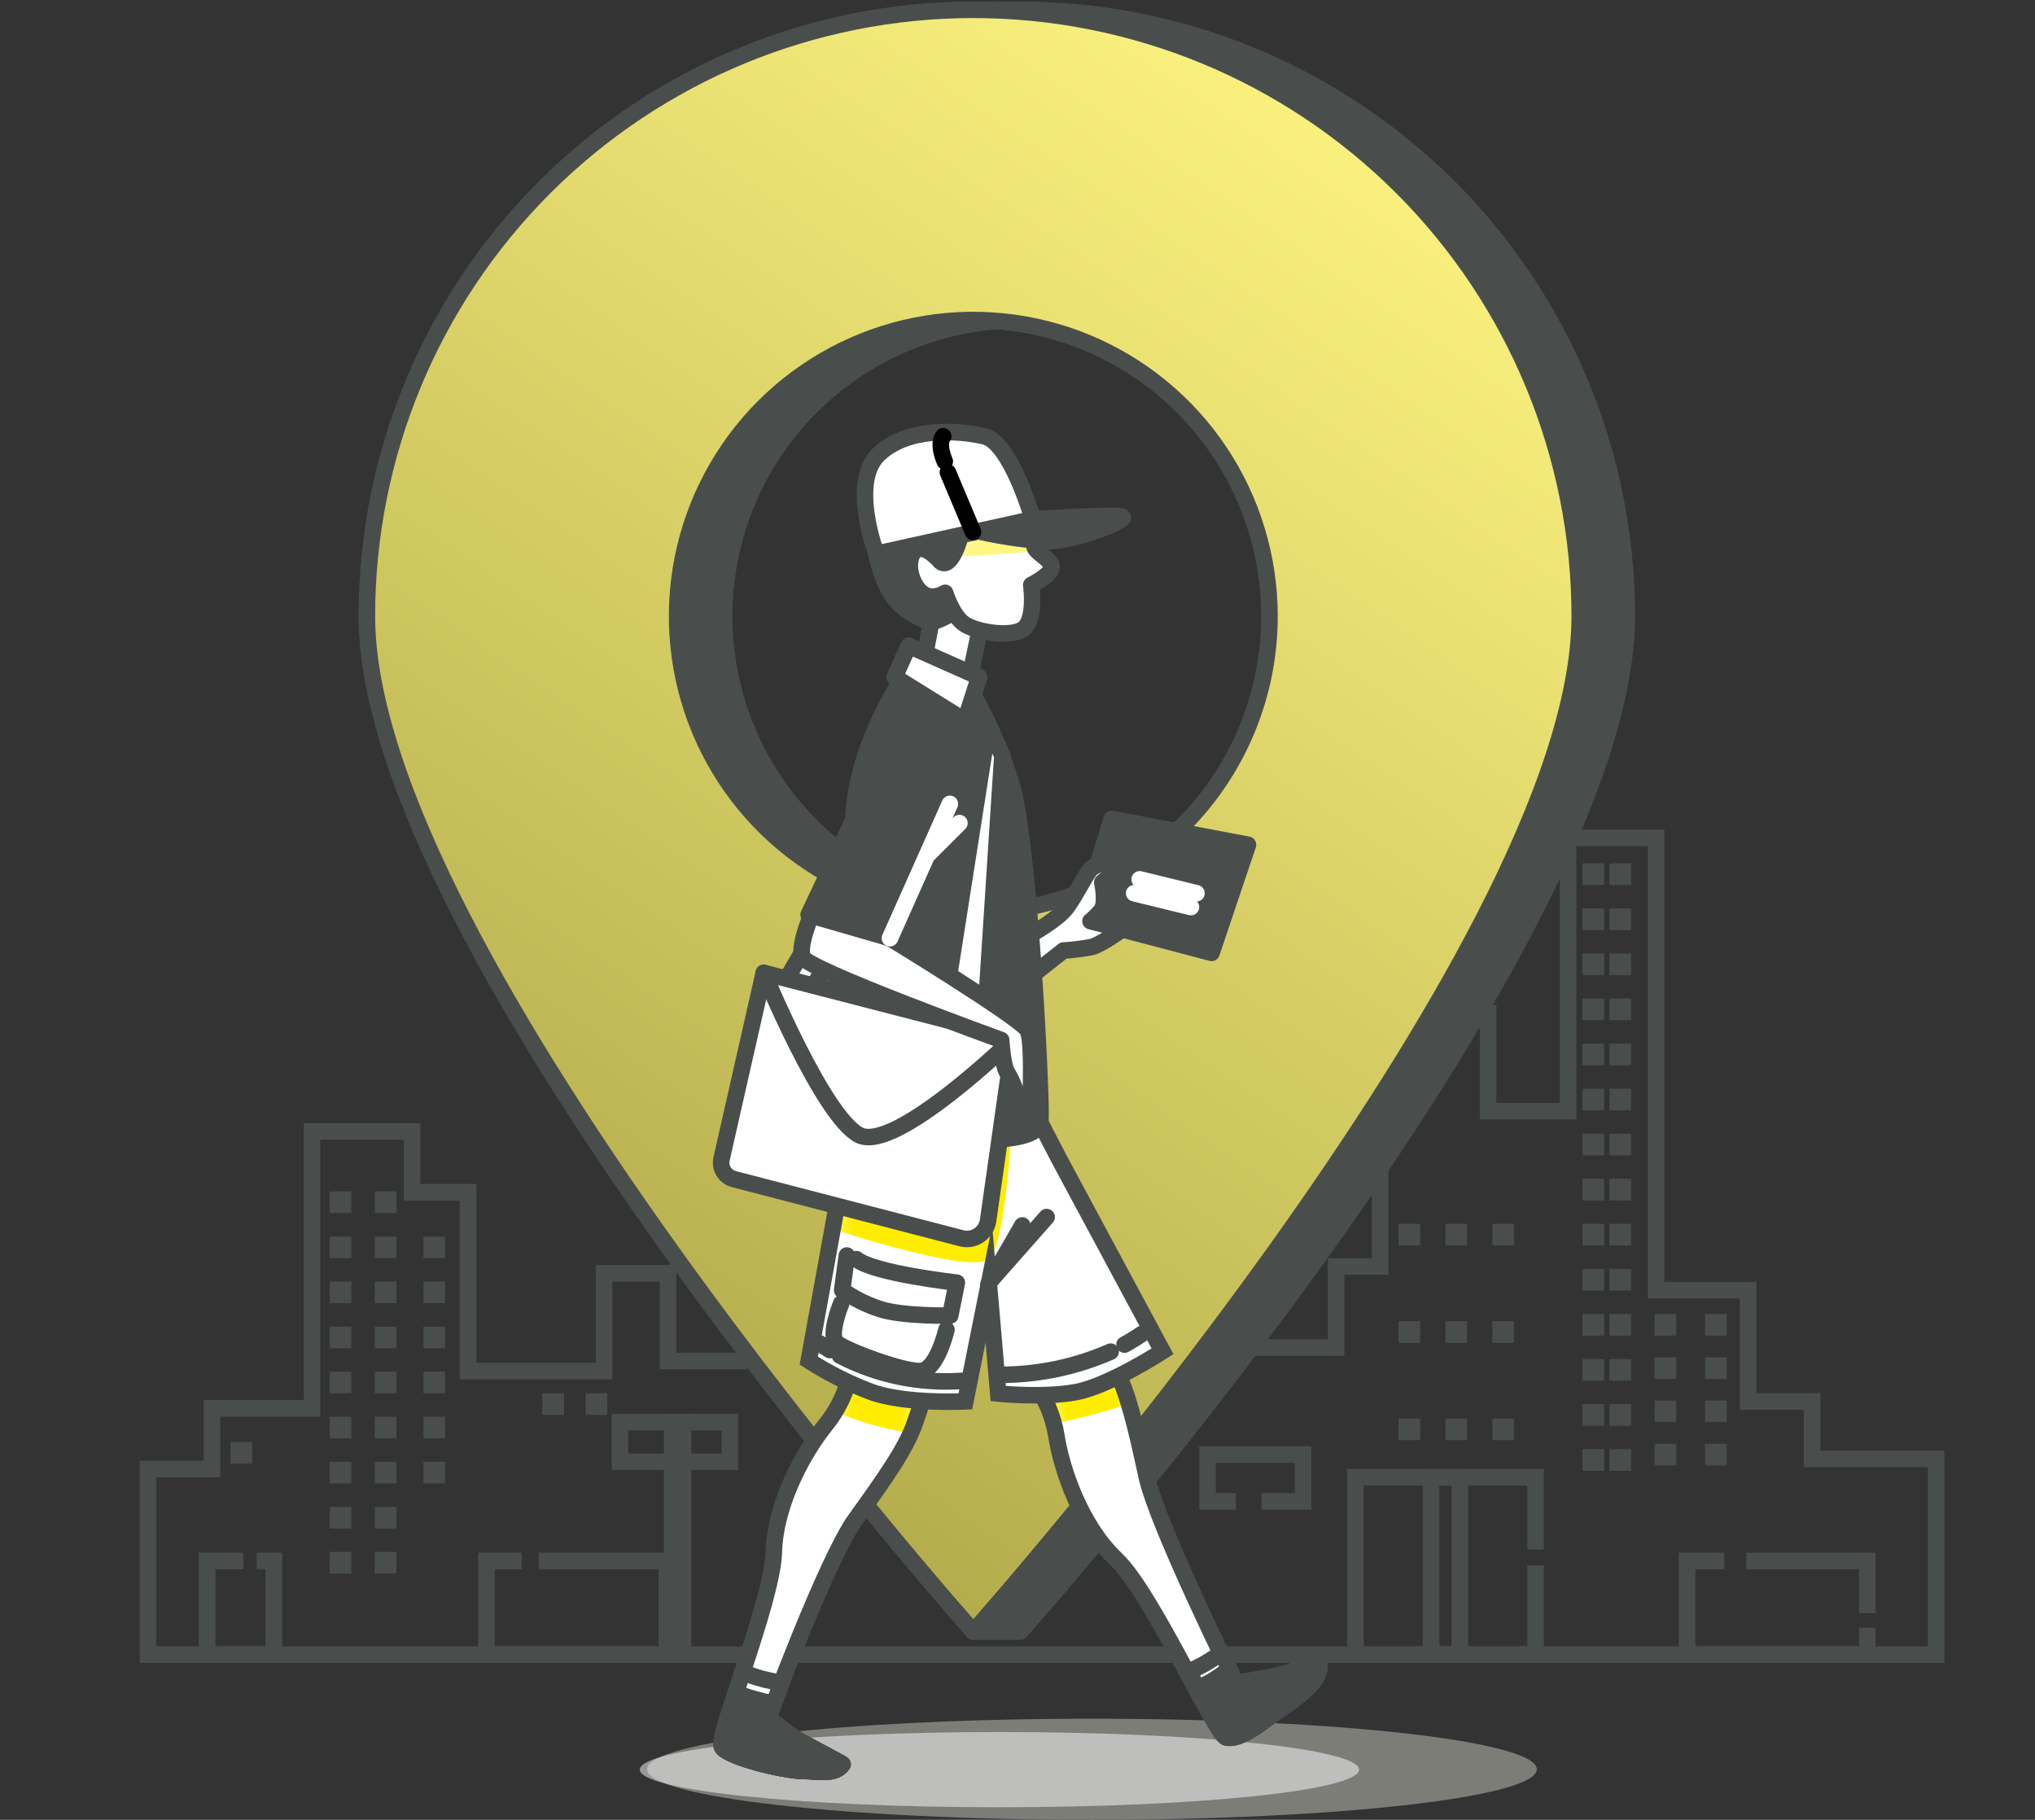 <svg width="123" height="110" viewBox="0 0 123 110" fill="none" xmlns="http://www.w3.org/2000/svg">
<rect x="0" y="0" width="123" height="110" fill="#333333" stroke="none"/>
<path d="M66 110C80.85 110 92.889 108.632 92.889 106.944C92.889 105.257 80.85 103.889 66 103.889C51.15 103.889 39.111 105.257 39.111 106.944C39.111 108.632 51.15 110 66 110Z" fill="#7D7D78"/>
<path opacity="0.5" d="M60.408 109.241C72.413 109.241 82.145 108.223 82.145 106.967C82.145 105.712 72.413 104.694 60.408 104.694C48.403 104.694 38.671 105.712 38.671 106.967C38.671 108.223 48.403 109.241 60.408 109.241Z" fill="white"/>
<path d="M109.529 88.185V84.715H105.659V77.984H100.098V50.644H94.779V67.169H89.942V61.254H83.416V76.555H80.756V81.451H74.471V79.615H76.403V78.595H68.424V79.82H69.393V85.125H65.281V75.126H50.776V82.266H40.376V76.961H36.509V82.88H28.289V72.065H24.904V68.394H18.858V85.125H12.814V88.796H8.947V100.017H117.024V88.185H109.529Z" stroke="#494E4D" stroke-miterlimit="10"/>
<path d="M21.236 72.017H19.929V73.324H21.236V72.017Z" fill="#494E4D"/>
<path d="M23.958 72.017H22.651V73.324H23.958V72.017Z" fill="#494E4D"/>
<path d="M21.236 74.742H19.929V76.049H21.236V74.742Z" fill="#494E4D"/>
<path d="M23.958 74.742H22.651V76.049H23.958V74.742Z" fill="#494E4D"/>
<path d="M26.899 74.742H25.592V76.049H26.899V74.742Z" fill="#494E4D"/>
<path d="M26.899 77.464H25.592V78.771H26.899V77.464Z" fill="#494E4D"/>
<path d="M26.899 80.189H25.592V81.496H26.899V80.189Z" fill="#494E4D"/>
<path d="M26.899 82.911H25.592V84.218H26.899V82.911Z" fill="#494E4D"/>
<path d="M26.899 85.636H25.592V86.943H26.899V85.636Z" fill="#494E4D"/>
<path d="M26.899 88.36H25.592V89.667H26.899V88.36Z" fill="#494E4D"/>
<path d="M21.236 77.464H19.929V78.771H21.236V77.464Z" fill="#494E4D"/>
<path d="M23.958 77.464H22.651V78.771H23.958V77.464Z" fill="#494E4D"/>
<path d="M21.236 80.189H19.929V81.496H21.236V80.189Z" fill="#494E4D"/>
<path d="M23.958 80.189H22.651V81.496H23.958V80.189Z" fill="#494E4D"/>
<path d="M21.236 82.911H19.929V84.218H21.236V82.911Z" fill="#494E4D"/>
<path d="M23.958 82.911H22.651V84.218H23.958V82.911Z" fill="#494E4D"/>
<path d="M21.236 85.636H19.929V86.943H21.236V85.636Z" fill="#494E4D"/>
<path d="M15.243 87.161H13.936V88.468H15.243V87.161Z" fill="#494E4D"/>
<path d="M34.091 84.218H32.784V85.525H34.091V84.218Z" fill="#494E4D"/>
<path d="M36.705 84.218H35.398V85.525H36.705V84.218Z" fill="#494E4D"/>
<path d="M96.955 52.187H95.648V53.494H96.955V52.187Z" fill="#494E4D"/>
<path d="M98.589 52.187H97.282V53.494H98.589V52.187Z" fill="#494E4D"/>
<path d="M96.955 54.911H95.648V56.218H96.955V54.911Z" fill="#494E4D"/>
<path d="M98.589 54.911H97.282V56.218H98.589V54.911Z" fill="#494E4D"/>
<path d="M96.955 57.636H95.648V58.943H96.955V57.636Z" fill="#494E4D"/>
<path d="M98.589 57.636H97.282V58.943H98.589V57.636Z" fill="#494E4D"/>
<path d="M96.955 60.358H95.648V61.666H96.955V60.358Z" fill="#494E4D"/>
<path d="M98.589 60.358H97.282V61.666H98.589V60.358Z" fill="#494E4D"/>
<path d="M96.955 63.084H95.648V64.391H96.955V63.084Z" fill="#494E4D"/>
<path d="M98.589 63.084H97.282V64.391H98.589V63.084Z" fill="#494E4D"/>
<path d="M96.955 65.806H95.648V67.113H96.955V65.806Z" fill="#494E4D"/>
<path d="M98.589 65.806H97.282V67.113H98.589V65.806Z" fill="#494E4D"/>
<path d="M96.955 68.53H95.648V69.837H96.955V68.53Z" fill="#494E4D"/>
<path d="M98.589 68.53H97.282V69.837H98.589V68.53Z" fill="#494E4D"/>
<path d="M96.955 71.256H95.648V72.563H96.955V71.256Z" fill="#494E4D"/>
<path d="M98.589 71.256H97.282V72.563H98.589V71.256Z" fill="#494E4D"/>
<path d="M96.955 73.978H95.648V75.285H96.955V73.978Z" fill="#494E4D"/>
<path d="M98.589 73.978H97.282V75.285H98.589V73.978Z" fill="#494E4D"/>
<path d="M85.842 73.978H84.535V75.285H85.842V73.978Z" fill="#494E4D"/>
<path d="M88.675 73.978H87.368V75.285H88.675V73.978Z" fill="#494E4D"/>
<path d="M91.508 73.978H90.201V75.285H91.508V73.978Z" fill="#494E4D"/>
<path d="M85.842 79.862H84.535V81.169H85.842V79.862Z" fill="#494E4D"/>
<path d="M88.675 79.862H87.368V81.169H88.675V79.862Z" fill="#494E4D"/>
<path d="M91.508 79.862H90.201V81.169H91.508V79.862Z" fill="#494E4D"/>
<path d="M85.842 85.744H84.535V87.051H85.842V85.744Z" fill="#494E4D"/>
<path d="M88.675 85.744H87.368V87.051H88.675V85.744Z" fill="#494E4D"/>
<path d="M91.508 85.744H90.201V87.051H91.508V85.744Z" fill="#494E4D"/>
<path d="M96.955 76.702H95.648V78.009H96.955V76.702Z" fill="#494E4D"/>
<path d="M98.589 76.702H97.282V78.009H98.589V76.702Z" fill="#494E4D"/>
<path d="M96.955 79.425H95.648V80.732H96.955V79.425Z" fill="#494E4D"/>
<path d="M98.589 79.425H97.282V80.732H98.589V79.425Z" fill="#494E4D"/>
<path d="M96.955 82.149H95.648V83.457H96.955V82.149Z" fill="#494E4D"/>
<path d="M98.589 82.149H97.282V83.457H98.589V82.149Z" fill="#494E4D"/>
<path d="M101.314 79.425H100.007V80.732H101.314V79.425Z" fill="#494E4D"/>
<path d="M104.366 79.425H103.059V80.732H104.366V79.425Z" fill="#494E4D"/>
<path d="M101.314 82.042H100.007V83.349H101.314V82.042Z" fill="#494E4D"/>
<path d="M104.366 82.042H103.059V83.349H104.366V82.042Z" fill="#494E4D"/>
<path d="M101.314 84.655H100.007V85.962H101.314V84.655Z" fill="#494E4D"/>
<path d="M104.366 84.655H103.059V85.962H104.366V84.655Z" fill="#494E4D"/>
<path d="M101.314 87.269H100.007V88.577H101.314V87.269Z" fill="#494E4D"/>
<path d="M104.366 87.269H103.059V88.577H104.366V87.269Z" fill="#494E4D"/>
<path d="M96.955 84.874H95.648V86.181H96.955V84.874Z" fill="#494E4D"/>
<path d="M98.589 84.874H97.282V86.181H98.589V84.874Z" fill="#494E4D"/>
<path d="M96.955 87.597H95.648V88.904H96.955V87.597Z" fill="#494E4D"/>
<path d="M98.589 87.597H97.282V88.904H98.589V87.597Z" fill="#494E4D"/>
<path d="M23.958 85.636H22.651V86.943H23.958V85.636Z" fill="#494E4D"/>
<path d="M21.236 88.36H19.929V89.667H21.236V88.36Z" fill="#494E4D"/>
<path d="M23.958 88.36H22.651V89.667H23.958V88.36Z" fill="#494E4D"/>
<path d="M21.236 91.083H19.929V92.39H21.236V91.083Z" fill="#494E4D"/>
<path d="M23.958 91.083H22.651V92.39H23.958V91.083Z" fill="#494E4D"/>
<path d="M21.236 93.808H19.929V95.115H21.236V93.808Z" fill="#494E4D"/>
<path d="M23.958 93.808H22.651V95.115H23.958V93.808Z" fill="#494E4D"/>
<path d="M92.815 94.627V100.017H81.921V89.299H92.815V93.666" stroke="#494E4D" stroke-miterlimit="10"/>
<path d="M112.864 98.388V100.016H101.967V94.351H104.218" stroke="#494E4D" stroke-miterlimit="10"/>
<path d="M105.545 94.351H112.864V97.505" stroke="#494E4D" stroke-miterlimit="10"/>
<path d="M32.562 94.351H40.302V100.016H29.405V94.351H31.528" stroke="#494E4D" stroke-miterlimit="10"/>
<path d="M15.516 94.351H16.55V100.016H12.518V94.351H14.704" stroke="#494E4D" stroke-miterlimit="10"/>
<path d="M88.238 89.299H86.496V100.017H88.238V89.299Z" stroke="#494E4D" stroke-miterlimit="10"/>
<path d="M74.698 90.756H72.987V87.923H78.761V90.756H76.249" stroke="#494E4D" stroke-miterlimit="10"/>
<path d="M44.115 85.963H37.469V88.361H44.115V85.963Z" stroke="#494E4D" stroke-miterlimit="10"/>
<path d="M41.282 85.963H40.629V100.017H41.282V85.963Z" stroke="#494E4D" stroke-miterlimit="10"/>
<path d="M61.67 0.592C51.949 0.592 42.625 4.454 35.751 11.328C28.877 18.202 25.015 27.525 25.015 37.247C25.015 55.531 58.828 98.622 58.828 98.622H61.67C61.67 98.622 98.325 57.489 98.325 37.247C98.325 27.525 94.463 18.202 87.589 11.328C80.715 4.454 71.391 0.592 61.67 0.592ZM61.67 55.148C58.13 55.148 54.669 54.098 51.725 52.131C48.781 50.164 46.486 47.368 45.132 44.097C43.777 40.826 43.422 37.227 44.113 33.754C44.803 30.282 46.508 27.092 49.012 24.588C51.516 22.085 54.705 20.38 58.178 19.689C61.65 18.999 65.249 19.353 68.52 20.708C71.791 22.063 74.587 24.357 76.554 27.301C78.521 30.245 79.571 33.706 79.571 37.247C79.571 39.597 79.108 41.925 78.209 44.097C77.309 46.269 75.99 48.242 74.328 49.905C72.666 51.567 70.692 52.886 68.52 53.785C66.349 54.685 64.021 55.148 61.67 55.148Z" fill="#494E4D" stroke="#494E4D" stroke-linecap="round" stroke-linejoin="round"/>
<path d="M58.828 0.592C49.107 0.592 39.784 4.454 32.91 11.328C26.036 18.202 22.174 27.525 22.174 37.247C22.174 57.489 58.828 98.622 58.828 98.622C58.828 98.622 95.483 57.489 95.483 37.247C95.483 27.525 91.621 18.202 84.747 11.328C77.873 4.454 68.55 0.592 58.828 0.592ZM58.828 55.148C55.288 55.148 51.827 54.098 48.883 52.131C45.939 50.164 43.645 47.368 42.29 44.097C40.935 40.826 40.581 37.227 41.271 33.754C41.962 30.282 43.667 27.092 46.17 24.588C48.674 22.085 51.864 20.38 55.336 19.689C58.809 18.999 62.408 19.353 65.679 20.708C68.95 22.063 71.746 24.357 73.713 27.301C75.68 30.245 76.73 33.706 76.73 37.247C76.73 41.994 74.844 46.547 71.487 49.905C68.129 53.262 63.576 55.148 58.828 55.148Z" fill="url(#paint0_linear_1791_11018)" stroke="#494E4D" stroke-linecap="round" stroke-linejoin="round"/>
<path d="M47.301 59.586L51.35 52.695L51.421 55.182L49.006 60.012L47.301 59.586Z" fill="white" stroke="#494E4D" stroke-linecap="round" stroke-linejoin="round"/>
<path d="M51.421 82.863C51.193 84.063 50.669 85.187 49.898 86.134C48.605 87.734 46.855 90.853 46.772 93.82C46.69 96.786 43.269 104.995 43.647 105.603C44.025 106.212 47.375 107.05 48.667 107.05C49.347 107.05 50.472 107.311 50.921 106.649C50.946 106.612 48.264 105.228 48.079 105.095C47.895 104.961 46.4 103.91 46.448 103.776C46.448 103.776 49.955 94.275 51.705 91.842C53.455 89.41 54.748 87.58 55.28 86.06C55.811 84.54 56.288 83.099 56.288 83.099L51.421 82.863Z" fill="white"/>
<mask id="mask0_1791_11018" style="mask-type:luminance" maskUnits="userSpaceOnUse" x="43" y="82" width="14" height="26">
<path d="M51.421 82.863C51.193 84.063 50.669 85.187 49.898 86.134C48.605 87.734 46.855 90.853 46.772 93.82C46.69 96.786 43.269 104.995 43.647 105.603C44.025 106.212 47.375 107.05 48.667 107.05C49.347 107.05 50.472 107.311 50.921 106.649C50.946 106.612 48.264 105.228 48.079 105.095C47.895 104.961 46.4 103.91 46.448 103.776C46.448 103.776 49.955 94.275 51.705 91.842C53.455 89.41 54.748 87.58 55.28 86.06C55.811 84.54 56.288 83.099 56.288 83.099L51.421 82.863Z" fill="white"/>
</mask>
<g mask="url(#mask0_1791_11018)">
<g style="mix-blend-mode:multiply">
<path d="M50.469 85.321C51.941 85.952 53.488 86.392 55.072 86.631C55.157 86.435 55.234 86.245 55.3 86.063C55.834 84.54 56.288 83.094 56.288 83.094L51.421 82.866C51.258 83.736 50.935 84.569 50.469 85.321Z" fill="#FFED00"/>
</g>
</g>
<path d="M51.421 82.863C51.193 84.063 50.669 85.187 49.898 86.134C48.605 87.734 46.855 90.853 46.772 93.82C46.69 96.786 43.269 104.995 43.647 105.603C44.025 106.212 47.375 107.05 48.667 107.05C49.347 107.05 50.472 107.311 50.921 106.649C50.946 106.612 48.264 105.228 48.079 105.095C47.895 104.961 46.4 103.91 46.448 103.776C46.448 103.776 49.955 94.275 51.705 91.842C53.455 89.41 54.748 87.58 55.28 86.06C55.811 84.54 56.288 83.099 56.288 83.099L51.421 82.863Z" stroke="#494E4D" stroke-linecap="round" stroke-linejoin="round"/>
<path d="M62.431 83.485C63.174 84.456 63.662 85.597 63.852 86.804C64.173 88.835 65.321 92.222 67.478 94.265C69.635 96.308 73.445 104.901 74.15 105.023C74.977 105.171 76.238 104.114 76.852 103.685C77.633 103.139 79.426 102.025 79.693 101.062C80.014 99.954 78.875 100.511 78.395 100.869C77.772 101.332 74.667 101.721 74.667 101.721C74.667 101.721 69.947 92.191 69.311 89.264C68.674 86.338 68.174 84.15 67.404 82.729C66.634 81.308 65.861 80.01 65.861 80.01L62.431 83.485Z" fill="white"/>
<mask id="mask1_1791_11018" style="mask-type:luminance" maskUnits="userSpaceOnUse" x="62" y="80" width="18" height="26">
<path d="M62.431 83.485C63.174 84.456 63.662 85.597 63.852 86.804C64.173 88.835 65.321 92.222 67.478 94.265C69.635 96.308 73.445 104.901 74.15 105.023C74.977 105.171 76.238 104.114 76.852 103.685C77.633 103.139 79.426 102.025 79.693 101.062C80.014 99.954 78.875 100.511 78.395 100.869C77.772 101.332 74.667 101.721 74.667 101.721C74.667 101.721 69.947 92.191 69.311 89.264C68.674 86.338 68.174 84.15 67.404 82.729C66.634 81.308 65.861 80.01 65.861 80.01L62.431 83.485Z" fill="white"/>
</mask>
<g mask="url(#mask1_1791_11018)">
<g style="mix-blend-mode:multiply">
<path d="M67.404 82.738C66.628 81.317 65.858 80.019 65.858 80.019L62.431 83.485C63.013 84.246 63.437 85.115 63.679 86.042C65.225 85.767 66.746 85.363 68.225 84.835C68.024 84.11 67.748 83.407 67.404 82.738Z" fill="#FFED00"/>
</g>
</g>
<path d="M62.431 83.485C63.174 84.456 63.662 85.597 63.852 86.804C64.173 88.835 65.321 92.222 67.478 94.265C69.635 96.308 73.445 104.901 74.15 105.023C74.977 105.171 76.238 104.114 76.852 103.685C77.633 103.139 79.426 102.025 79.693 101.062C80.014 99.954 78.875 100.511 78.395 100.869C77.772 101.332 74.667 101.721 74.667 101.721C74.667 101.721 69.947 92.191 69.311 89.264C68.674 86.338 68.174 84.15 67.404 82.729C66.634 81.308 65.861 80.01 65.861 80.01L62.431 83.485Z" stroke="#494E4D" stroke-linecap="round" stroke-linejoin="round"/>
<path d="M79.696 101.063C80.017 99.954 78.878 100.511 78.398 100.869C77.775 101.332 74.67 101.722 74.67 101.722C74.67 101.722 74.334 100.983 73.846 99.869C73.24 100.348 72.571 100.739 71.857 101.031C72.922 103.131 73.806 104.975 74.153 105.035C74.979 105.183 76.241 104.126 76.855 103.697C77.628 103.14 79.421 102.026 79.696 101.063Z" fill="white" stroke="#494E4D" stroke-linecap="round" stroke-linejoin="round"/>
<path d="M51.523 67.678L48.883 82.246C50.074 83.008 51.342 83.642 52.665 84.139C54.745 84.894 58.348 84.707 58.348 84.707L59.769 77.617L60.337 84.235C60.337 84.235 63.079 84.519 65.066 84.141C67.052 83.763 70.265 81.681 70.265 81.681L64.014 70.053L62.593 67.311L51.532 67.027L51.523 67.678Z" fill="white"/>
<mask id="mask2_1791_11018" style="mask-type:luminance" maskUnits="userSpaceOnUse" x="48" y="67" width="23" height="18">
<path d="M51.523 67.678L48.883 82.246C50.074 83.008 51.342 83.642 52.665 84.139C54.745 84.894 58.348 84.707 58.348 84.707L59.769 77.617L60.337 84.235C60.337 84.235 63.079 84.519 65.066 84.141C67.052 83.763 70.265 81.681 70.265 81.681L64.014 70.053L62.593 67.311L51.532 67.027L51.523 67.678Z" fill="white"/>
</mask>
<g mask="url(#mask2_1791_11018)">
<g style="mix-blend-mode:multiply">
<path d="M59.86 76.04C60.82 74.838 61.167 67.771 61.167 67.771L51.523 67.041V67.677L50.318 74.29C53.018 75.159 59.113 76.972 59.86 76.04Z" fill="#FFED00"/>
</g>
</g>
<path d="M51.523 67.678L48.883 82.246C50.074 83.008 51.342 83.642 52.665 84.139C54.745 84.894 58.348 84.707 58.348 84.707L59.769 77.617L60.337 84.235C60.337 84.235 63.079 84.519 65.066 84.141C67.052 83.763 70.265 81.681 70.265 81.681L64.014 70.053L62.593 67.311L51.532 67.027L51.523 67.678Z" stroke="#494E4D" stroke-miterlimit="10"/>
<path d="M67.83 56.176L73.229 57.597L75.431 51.062L67.191 49.499L65.344 55.537L67.83 56.176Z" fill="#494E4D" stroke="#494E4D" stroke-linecap="round" stroke-linejoin="round"/>
<path d="M68.884 53.153L72.317 53.992" stroke="white" stroke-linecap="round" stroke-linejoin="round"/>
<path d="M68.552 53.991L71.984 54.829" stroke="white" stroke-linecap="round" stroke-linejoin="round"/>
<path d="M62.218 56.531C62.218 56.531 63.923 55.608 64.492 54.827C65.06 54.045 65.699 52.695 65.983 52.482C66.267 52.269 67.688 51.559 67.972 51.346C68.257 51.133 68.683 51.559 68.185 51.985C67.688 52.411 66.623 53.335 66.623 53.335C66.623 53.335 66.907 54.613 66.552 55.04C66.362 55.275 66.147 55.489 65.912 55.679L67.83 56.176C67.83 56.176 66.552 57.1 65.983 57.242C65.42 57.35 64.851 57.421 64.278 57.455L61.934 59.302L62.218 56.531Z" fill="white" stroke="#494E4D" stroke-linecap="round" stroke-linejoin="round"/>
<path d="M54.547 41.014C54.547 41.014 52.273 44.324 51.705 48.2C51.137 52.076 51.517 67.678 51.517 67.678C51.517 67.678 54.541 68.906 56.916 68.906C59.292 68.906 62.778 69.096 62.883 67.769C62.988 66.442 62.221 51.223 61.178 47.535C60.456 45.129 59.404 42.834 58.053 40.716C58.053 40.716 55.683 39.121 54.547 41.014Z" fill="#494E4D" stroke="#494E4D" stroke-linecap="round" stroke-linejoin="round"/>
<path d="M59.732 43.887L56.678 63.351L59.377 64.345L60.584 45.663L59.732 43.887Z" fill="white" stroke="#494E4D" stroke-linecap="round" stroke-linejoin="round"/>
<path d="M52.969 33.472C52.969 33.472 53.347 35.268 54.106 36.215C54.865 37.161 56.28 37.635 56.28 37.635L55.873 39.786L58.522 41.395L59.493 36.783L59.778 31.299C59.778 31.299 53.146 32.433 52.969 33.472Z" fill="white" stroke="#494E4D" stroke-linecap="round" stroke-linejoin="round"/>
<path d="M52.969 33.473C52.969 33.473 53.347 35.269 54.106 36.215C54.865 37.161 56.28 37.636 56.28 37.636C56.28 37.636 58.553 36.974 58.738 35.462C58.874 34.371 58.669 32.498 58.541 31.535C56.612 31.916 53.106 32.72 52.969 33.473Z" fill="#494E4D" stroke="#494E4D" stroke-linecap="round" stroke-linejoin="round"/>
<path d="M56.84 33.942C56.84 33.942 55.893 32.806 55.328 33.28C54.762 33.755 54.947 35.079 55.612 35.741C56.277 36.403 57.127 35.834 57.127 35.834C57.127 35.834 57.504 37.062 58.166 37.63C58.828 38.199 61.096 38.577 61.86 38.008C62.625 37.44 62.332 35.36 62.332 35.36C62.332 35.36 63.656 34.698 63.562 34.223C63.469 33.749 62.52 33.371 62.52 32.996C62.512 32.71 62.48 32.425 62.426 32.143V31.385L58.078 32.331C58.078 32.331 57.507 34.51 56.84 33.942Z" fill="white"/>
<mask id="mask3_1791_11018" style="mask-type:luminance" maskUnits="userSpaceOnUse" x="54" y="31" width="10" height="8">
<path d="M56.84 33.942C56.84 33.942 55.893 32.806 55.328 33.28C54.762 33.755 54.947 35.079 55.612 35.741C56.277 36.403 57.127 35.834 57.127 35.834C57.127 35.834 57.504 37.062 58.166 37.63C58.828 38.199 61.096 38.577 61.86 38.008C62.625 37.44 62.332 35.36 62.332 35.36C62.332 35.36 63.656 34.698 63.562 34.223C63.469 33.749 62.52 33.371 62.52 32.996C62.512 32.71 62.48 32.425 62.426 32.143V31.385L58.078 32.331C58.078 32.331 57.507 34.51 56.84 33.942Z" fill="white"/>
</mask>
<g mask="url(#mask3_1791_11018)">
<g style="mix-blend-mode:multiply" opacity="0.5">
<g style="mix-blend-mode:multiply">
<path d="M58.076 32.34C57.953 32.796 57.776 33.236 57.547 33.649C59.252 33.573 61.073 33.465 62.704 33.323C62.604 33.243 62.537 33.128 62.517 33.002C62.509 32.715 62.477 32.43 62.423 32.149V31.385L58.076 32.34Z" fill="#FFED00"/>
</g>
</g>
</g>
<path d="M56.84 33.942C56.84 33.942 55.893 32.806 55.328 33.28C54.762 33.755 54.947 35.079 55.612 35.741C56.277 36.403 57.127 35.834 57.127 35.834C57.127 35.834 57.504 37.062 58.166 37.63C58.828 38.199 61.096 38.577 61.86 38.008C62.625 37.44 62.332 35.36 62.332 35.36C62.332 35.36 63.656 34.698 63.562 34.223C63.469 33.749 62.52 33.371 62.52 32.996C62.512 32.71 62.48 32.425 62.426 32.143V31.385L58.078 32.331C58.078 32.331 57.507 34.51 56.84 33.942Z" stroke="#494E4D" stroke-linecap="round" stroke-linejoin="round"/>
<path d="M52.969 33.473L62.423 31.384C62.423 31.384 61.099 26.75 59.493 26.372C57.888 25.994 54.765 25.804 53.063 27.509C51.361 29.214 52.969 33.473 52.969 33.473Z" fill="white" stroke="#494E4D" stroke-linecap="round" stroke-linejoin="round"/>
<path d="M59.303 32.149C60.549 32.425 61.813 32.615 63.085 32.717C64.79 32.811 68.663 31.296 67.719 31.203C66.776 31.109 62.423 31.393 62.423 31.393L59.303 32.149Z" fill="#494E4D" stroke="#494E4D" stroke-linecap="round" stroke-linejoin="round"/>
<path d="M54.927 39.028L54.075 40.921L58.331 43.566L59.181 40.921L54.927 39.028Z" fill="white" stroke="#494E4D" stroke-linecap="round" stroke-linejoin="round"/>
<path d="M46.164 58.805L61.295 62.712L59.724 73.776C59.698 73.957 59.634 74.131 59.537 74.285C59.439 74.44 59.31 74.572 59.158 74.673C59.006 74.774 58.834 74.842 58.654 74.872C58.474 74.902 58.289 74.894 58.112 74.847L44.357 71.273C44.099 71.206 43.877 71.042 43.738 70.814C43.599 70.587 43.554 70.314 43.612 70.054L46.164 58.805Z" fill="white" stroke="#494E4D" stroke-linecap="round" stroke-linejoin="round"/>
<path d="M46.164 58.805C46.164 58.805 49.736 67.471 51.924 68.608C54.112 69.744 61.301 62.72 61.301 62.72" stroke="#494E4D" stroke-linecap="round" stroke-linejoin="round"/>
<path d="M49.168 55.009C49.168 55.009 48.221 57.089 48.505 57.85C48.79 58.612 60.514 62.863 60.514 62.863C60.514 62.863 60.607 64.468 60.891 64.852C61.135 65.268 61.326 65.713 61.46 66.176C61.46 66.176 60.891 67.5 61.176 67.784C61.46 68.068 62.312 66.46 62.312 65.988C62.312 65.516 62.406 62.962 62.125 62.294C61.843 61.627 53.802 56.717 53.802 56.717L49.168 55.009Z" fill="white" stroke="#494E4D" stroke-linecap="round" stroke-linejoin="round"/>
<path d="M54.359 43.662L48.875 55.289L53.791 56.71L57.763 47.444" fill="#494E4D"/>
<path d="M54.359 43.662L48.875 55.289L53.791 56.71L57.763 47.444" stroke="#494E4D" stroke-linecap="round" stroke-linejoin="round"/>
<path d="M53.791 56.71L57.411 48.592" stroke="white" stroke-linecap="round" stroke-linejoin="round"/>
<path d="M56.169 51.573L57.99 49.752" stroke="white" stroke-linecap="round" stroke-linejoin="round"/>
<path d="M50.77 81.942C53.04 83.119 55.59 83.647 58.141 83.468" stroke="#494E4D" stroke-linecap="round" stroke-linejoin="round"/>
<path d="M49.537 81.198C49.537 81.198 49.756 81.363 50.162 81.607" stroke="#494E4D" stroke-linecap="round" stroke-linejoin="round"/>
<path d="M67.967 81.275C68.328 81.079 68.678 80.864 69.015 80.63" stroke="#494E4D" stroke-linecap="round" stroke-linejoin="round"/>
<path d="M60.693 83.099C62.911 83.07 65.1 82.594 67.131 81.701" stroke="#494E4D" stroke-linecap="round" stroke-linejoin="round"/>
<path d="M59.749 77.606L61.789 74.074" stroke="#494E4D" stroke-linecap="round" stroke-linejoin="round"/>
<path d="M59.86 77.422L63.261 73.566" stroke="#494E4D" stroke-linecap="round" stroke-linejoin="round"/>
<path d="M51.185 75.89L50.901 77.987C51.599 78.475 52.365 78.858 53.174 79.123C54.535 79.578 57.436 79.521 57.436 79.521L57.834 77.532C57.834 77.532 52.788 76.964 51.767 76.111" stroke="#494E4D" stroke-linecap="round" stroke-linejoin="round"/>
<path d="M50.847 78.78C50.847 78.78 50.051 80.71 50.563 81.164C51.074 81.619 54.7 82.977 55.677 82.869C56.655 82.761 57.206 80.374 57.206 80.374" stroke="#494E4D" stroke-linecap="round" stroke-linejoin="round"/>
<path d="M79.696 101.063C80.017 99.954 78.878 100.511 78.398 100.869C77.775 101.333 74.67 101.722 74.67 101.722L74.292 100.869C73.722 101.37 73.07 101.768 72.365 102.046C73.192 103.688 73.854 104.978 74.144 105.027C74.971 105.174 76.233 104.117 76.846 103.688C77.628 103.14 79.421 102.026 79.696 101.063Z" fill="#494E4D" stroke="#494E4D" stroke-linecap="round" stroke-linejoin="round"/>
<path d="M77.335 102.614C76.056 103.279 74.564 104.086 73.704 104.538C73.891 104.822 74.042 105.007 74.144 105.024C74.971 105.172 76.232 104.115 76.846 103.685C77.628 103.14 79.421 102.026 79.688 101.063C79.824 100.597 79.688 100.426 79.475 100.412C79.003 101.202 78.27 102.137 77.335 102.614Z" fill="white" stroke="#494E4D" stroke-linecap="round" stroke-linejoin="round"/>
<path d="M48.099 105.095C47.963 104.993 46.42 103.91 46.468 103.776C46.468 103.776 46.778 102.944 47.252 101.711C46.439 101.609 45.643 101.395 44.888 101.074C44.133 103.37 43.468 105.319 43.655 105.603C44.033 106.212 47.383 107.05 48.676 107.05C49.355 107.05 50.48 107.311 50.929 106.649C50.955 106.612 48.273 105.223 48.099 105.095Z" fill="white" stroke="#494E4D" stroke-linecap="round" stroke-linejoin="round"/>
<path d="M50.929 106.649C50.955 106.612 48.273 105.228 48.088 105.094C47.903 104.961 46.408 103.91 46.457 103.776L46.758 102.972C45.975 102.83 45.208 102.611 44.468 102.318C43.9 104.04 43.499 105.37 43.644 105.603C44.022 106.211 47.372 107.049 48.665 107.049C49.355 107.049 50.48 107.311 50.929 106.649Z" fill="#494E4D" stroke="#494E4D" stroke-linecap="round" stroke-linejoin="round"/>
<path d="M48.27 106.421C46.528 106.316 44.593 105.6 43.647 105.208C43.609 105.337 43.609 105.474 43.647 105.603C44.025 106.211 47.375 107.049 48.667 107.049C49.347 107.049 50.472 107.311 50.921 106.649C50.794 106.559 50.66 106.48 50.52 106.413C49.771 106.468 49.019 106.471 48.27 106.421Z" fill="white" stroke="#494E4D" stroke-linecap="round" stroke-linejoin="round"/>
<path d="M58.812 32.158L57.294 28.552" stroke="black" stroke-linecap="round" stroke-linejoin="round"/>
<path d="M57.104 27.889C57.104 27.889 56.629 26.844 57.01 26.369" stroke="black" stroke-linecap="round" stroke-linejoin="round"/>
<defs>
<linearGradient id="paint0_linear_1791_11018" x1="82.5" y1="0" x2="12.833" y2="102.056" gradientUnits="userSpaceOnUse">
<stop stop-color="#FFF682"/>
<stop offset="1" stop-color="#9D963C"/>
</linearGradient>
</defs>
</svg>
